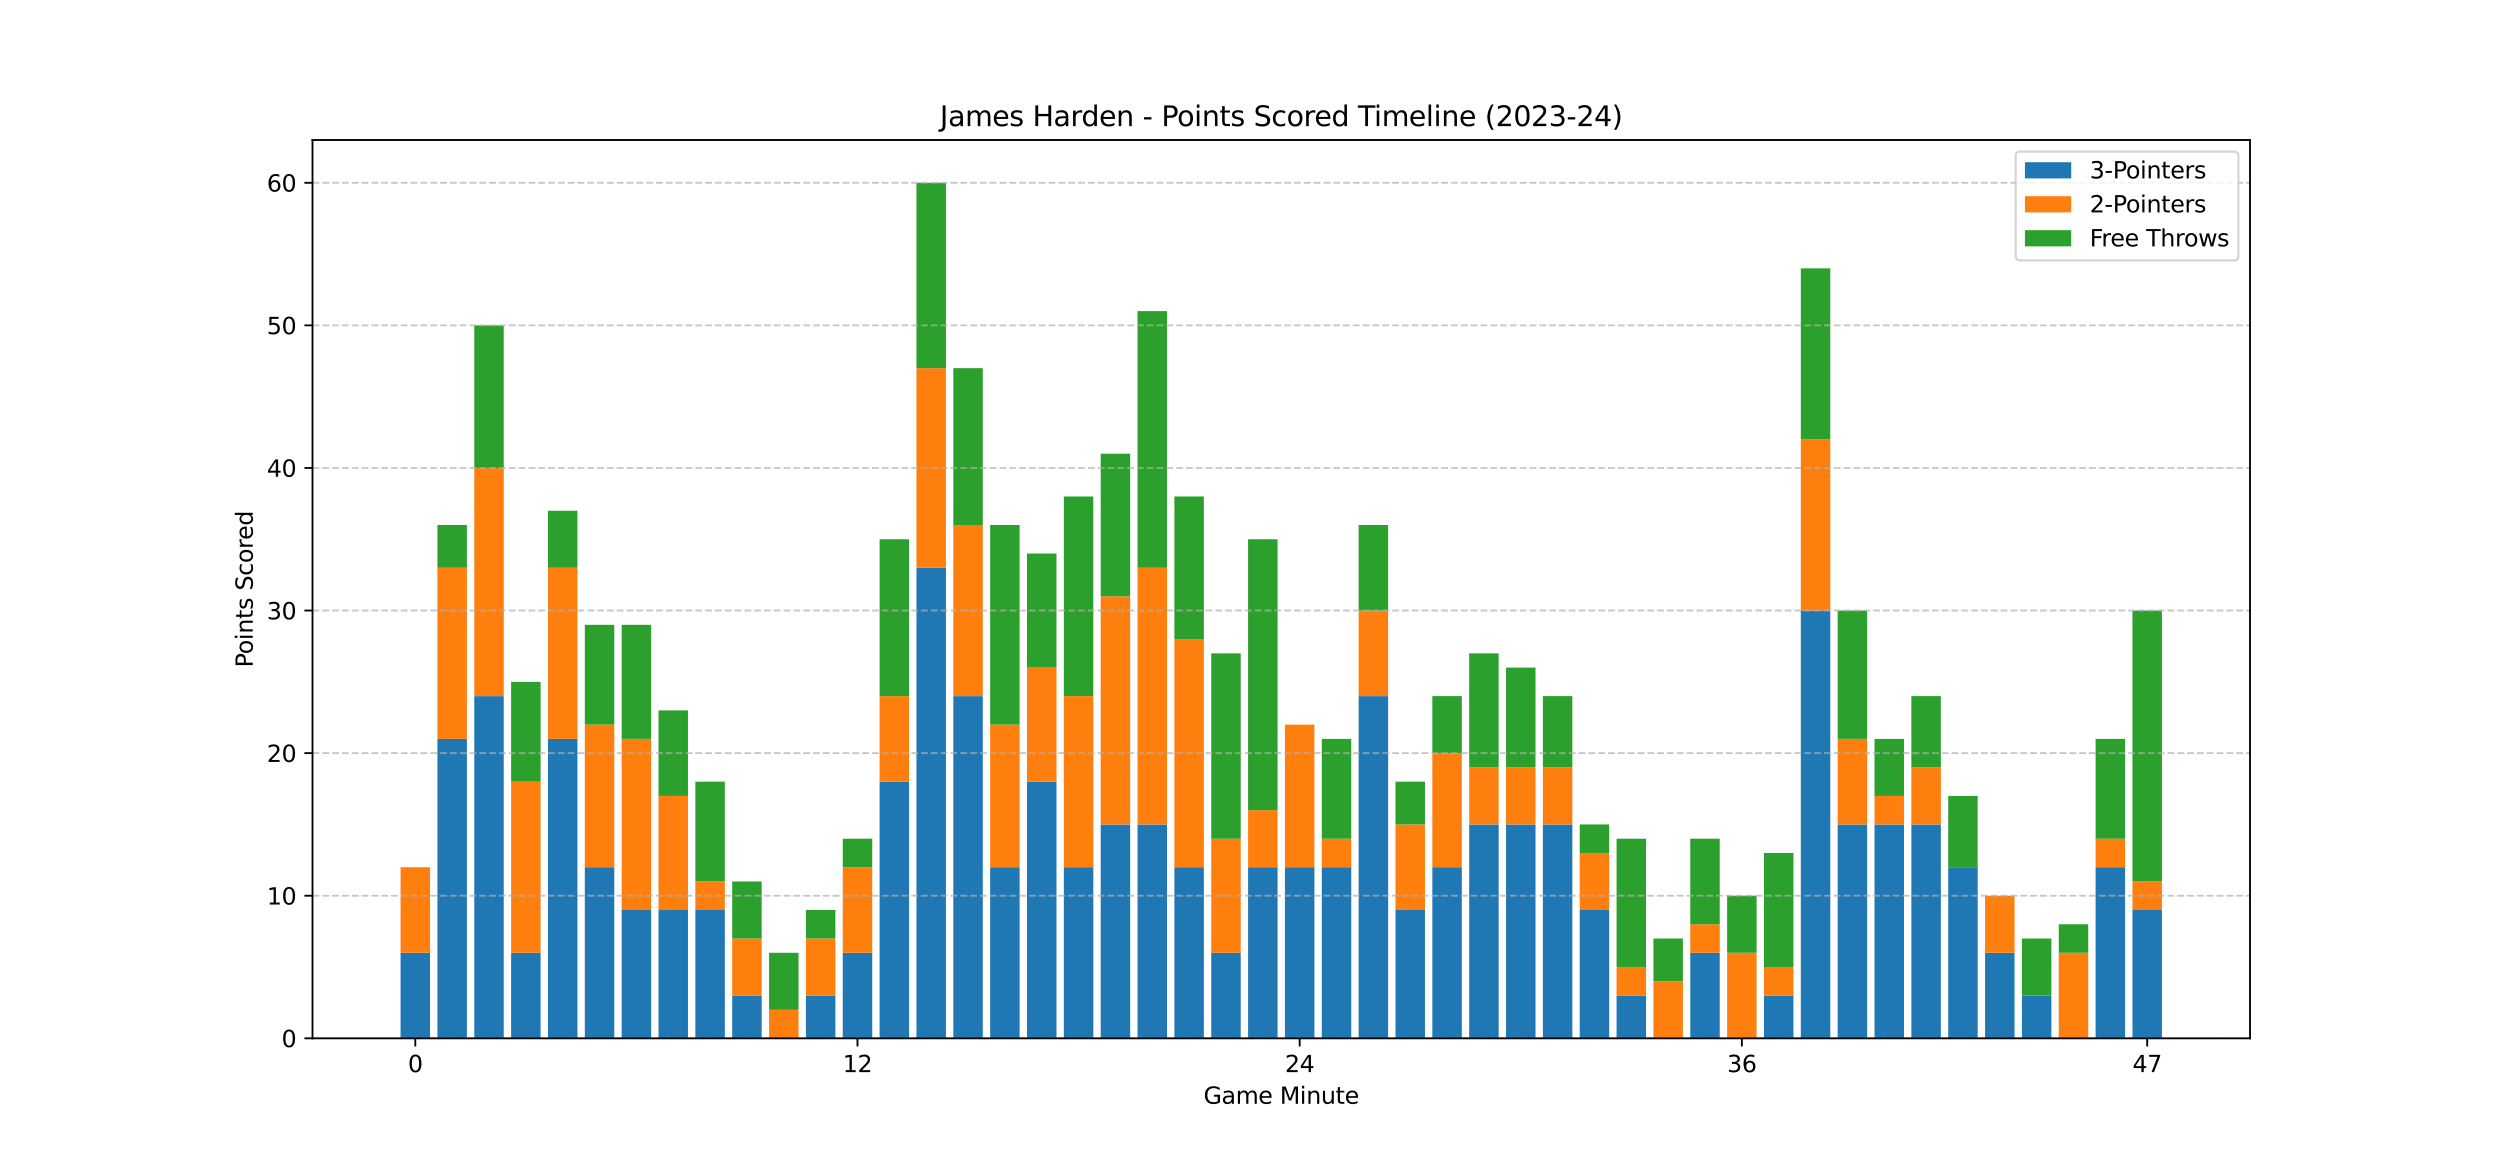 <?xml version="1.0" encoding="utf-8" standalone="no"?>
<!DOCTYPE svg PUBLIC "-//W3C//DTD SVG 1.1//EN"
  "http://www.w3.org/Graphics/SVG/1.1/DTD/svg11.dtd">
<svg xmlns:xlink="http://www.w3.org/1999/xlink" width="1080pt" height="504pt" viewBox="0 0 1080 504" xmlns="http://www.w3.org/2000/svg" version="1.1">
 <defs>
  <style type="text/css">*{stroke-linejoin: round; stroke-linecap: butt}</style>
 </defs>
 <g id="figure_1">
  <g id="patch_1">
   <path d="M 0 504 
L 1080 504 
L 1080 0 
L 0 0 
z
" style="fill: #ffffff"/>
  </g>
  <g id="axes_1">
   <g id="patch_2">
    <path d="M 135 448.56 
L 972 448.56 
L 972 60.48 
L 135 60.48 
z
" style="fill: #ffffff"/>
   </g>
   <g id="patch_3">
    <path d="M 173.045 448.56 
L 185.78 448.56 
L 185.78 411.6 
L 173.045 411.6 
z
" clip-path="url(#p1dfd5079f3)" style="fill: #1f77b4"/>
   </g>
   <g id="patch_4">
    <path d="M 188.964 448.56 
L 201.699 448.56 
L 201.699 319.2 
L 188.964 319.2 
z
" clip-path="url(#p1dfd5079f3)" style="fill: #1f77b4"/>
   </g>
   <g id="patch_5">
    <path d="M 204.883 448.56 
L 217.618 448.56 
L 217.618 300.72 
L 204.883 300.72 
z
" clip-path="url(#p1dfd5079f3)" style="fill: #1f77b4"/>
   </g>
   <g id="patch_6">
    <path d="M 220.801 448.56 
L 233.536 448.56 
L 233.536 411.6 
L 220.801 411.6 
z
" clip-path="url(#p1dfd5079f3)" style="fill: #1f77b4"/>
   </g>
   <g id="patch_7">
    <path d="M 236.72 448.56 
L 249.455 448.56 
L 249.455 319.2 
L 236.72 319.2 
z
" clip-path="url(#p1dfd5079f3)" style="fill: #1f77b4"/>
   </g>
   <g id="patch_8">
    <path d="M 252.638 448.56 
L 265.373 448.56 
L 265.373 374.64 
L 252.638 374.64 
z
" clip-path="url(#p1dfd5079f3)" style="fill: #1f77b4"/>
   </g>
   <g id="patch_9">
    <path d="M 268.557 448.56 
L 281.292 448.56 
L 281.292 393.12 
L 268.557 393.12 
z
" clip-path="url(#p1dfd5079f3)" style="fill: #1f77b4"/>
   </g>
   <g id="patch_10">
    <path d="M 284.476 448.56 
L 297.211 448.56 
L 297.211 393.12 
L 284.476 393.12 
z
" clip-path="url(#p1dfd5079f3)" style="fill: #1f77b4"/>
   </g>
   <g id="patch_11">
    <path d="M 300.394 448.56 
L 313.129 448.56 
L 313.129 393.12 
L 300.394 393.12 
z
" clip-path="url(#p1dfd5079f3)" style="fill: #1f77b4"/>
   </g>
   <g id="patch_12">
    <path d="M 316.313 448.56 
L 329.048 448.56 
L 329.048 430.08 
L 316.313 430.08 
z
" clip-path="url(#p1dfd5079f3)" style="fill: #1f77b4"/>
   </g>
   <g id="patch_13">
    <path d="M 332.231 448.56 
L 344.966 448.56 
L 344.966 448.56 
L 332.231 448.56 
z
" clip-path="url(#p1dfd5079f3)" style="fill: #1f77b4"/>
   </g>
   <g id="patch_14">
    <path d="M 348.15 448.56 
L 360.885 448.56 
L 360.885 430.08 
L 348.15 430.08 
z
" clip-path="url(#p1dfd5079f3)" style="fill: #1f77b4"/>
   </g>
   <g id="patch_15">
    <path d="M 364.069 448.56 
L 376.804 448.56 
L 376.804 411.6 
L 364.069 411.6 
z
" clip-path="url(#p1dfd5079f3)" style="fill: #1f77b4"/>
   </g>
   <g id="patch_16">
    <path d="M 379.987 448.56 
L 392.722 448.56 
L 392.722 337.68 
L 379.987 337.68 
z
" clip-path="url(#p1dfd5079f3)" style="fill: #1f77b4"/>
   </g>
   <g id="patch_17">
    <path d="M 395.906 448.56 
L 408.641 448.56 
L 408.641 245.28 
L 395.906 245.28 
z
" clip-path="url(#p1dfd5079f3)" style="fill: #1f77b4"/>
   </g>
   <g id="patch_18">
    <path d="M 411.824 448.56 
L 424.559 448.56 
L 424.559 300.72 
L 411.824 300.72 
z
" clip-path="url(#p1dfd5079f3)" style="fill: #1f77b4"/>
   </g>
   <g id="patch_19">
    <path d="M 427.743 448.56 
L 440.478 448.56 
L 440.478 374.64 
L 427.743 374.64 
z
" clip-path="url(#p1dfd5079f3)" style="fill: #1f77b4"/>
   </g>
   <g id="patch_20">
    <path d="M 443.662 448.56 
L 456.397 448.56 
L 456.397 337.68 
L 443.662 337.68 
z
" clip-path="url(#p1dfd5079f3)" style="fill: #1f77b4"/>
   </g>
   <g id="patch_21">
    <path d="M 459.58 448.56 
L 472.315 448.56 
L 472.315 374.64 
L 459.58 374.64 
z
" clip-path="url(#p1dfd5079f3)" style="fill: #1f77b4"/>
   </g>
   <g id="patch_22">
    <path d="M 475.499 448.56 
L 488.234 448.56 
L 488.234 356.16 
L 475.499 356.16 
z
" clip-path="url(#p1dfd5079f3)" style="fill: #1f77b4"/>
   </g>
   <g id="patch_23">
    <path d="M 491.417 448.56 
L 504.152 448.56 
L 504.152 356.16 
L 491.417 356.16 
z
" clip-path="url(#p1dfd5079f3)" style="fill: #1f77b4"/>
   </g>
   <g id="patch_24">
    <path d="M 507.336 448.56 
L 520.071 448.56 
L 520.071 374.64 
L 507.336 374.64 
z
" clip-path="url(#p1dfd5079f3)" style="fill: #1f77b4"/>
   </g>
   <g id="patch_25">
    <path d="M 523.255 448.56 
L 535.99 448.56 
L 535.99 411.6 
L 523.255 411.6 
z
" clip-path="url(#p1dfd5079f3)" style="fill: #1f77b4"/>
   </g>
   <g id="patch_26">
    <path d="M 539.173 448.56 
L 551.908 448.56 
L 551.908 374.64 
L 539.173 374.64 
z
" clip-path="url(#p1dfd5079f3)" style="fill: #1f77b4"/>
   </g>
   <g id="patch_27">
    <path d="M 555.092 448.56 
L 567.827 448.56 
L 567.827 374.64 
L 555.092 374.64 
z
" clip-path="url(#p1dfd5079f3)" style="fill: #1f77b4"/>
   </g>
   <g id="patch_28">
    <path d="M 571.01 448.56 
L 583.745 448.56 
L 583.745 374.64 
L 571.01 374.64 
z
" clip-path="url(#p1dfd5079f3)" style="fill: #1f77b4"/>
   </g>
   <g id="patch_29">
    <path d="M 586.929 448.56 
L 599.664 448.56 
L 599.664 300.72 
L 586.929 300.72 
z
" clip-path="url(#p1dfd5079f3)" style="fill: #1f77b4"/>
   </g>
   <g id="patch_30">
    <path d="M 602.848 448.56 
L 615.583 448.56 
L 615.583 393.12 
L 602.848 393.12 
z
" clip-path="url(#p1dfd5079f3)" style="fill: #1f77b4"/>
   </g>
   <g id="patch_31">
    <path d="M 618.766 448.56 
L 631.501 448.56 
L 631.501 374.64 
L 618.766 374.64 
z
" clip-path="url(#p1dfd5079f3)" style="fill: #1f77b4"/>
   </g>
   <g id="patch_32">
    <path d="M 634.685 448.56 
L 647.42 448.56 
L 647.42 356.16 
L 634.685 356.16 
z
" clip-path="url(#p1dfd5079f3)" style="fill: #1f77b4"/>
   </g>
   <g id="patch_33">
    <path d="M 650.603 448.56 
L 663.338 448.56 
L 663.338 356.16 
L 650.603 356.16 
z
" clip-path="url(#p1dfd5079f3)" style="fill: #1f77b4"/>
   </g>
   <g id="patch_34">
    <path d="M 666.522 448.56 
L 679.257 448.56 
L 679.257 356.16 
L 666.522 356.16 
z
" clip-path="url(#p1dfd5079f3)" style="fill: #1f77b4"/>
   </g>
   <g id="patch_35">
    <path d="M 682.441 448.56 
L 695.176 448.56 
L 695.176 393.12 
L 682.441 393.12 
z
" clip-path="url(#p1dfd5079f3)" style="fill: #1f77b4"/>
   </g>
   <g id="patch_36">
    <path d="M 698.359 448.56 
L 711.094 448.56 
L 711.094 430.08 
L 698.359 430.08 
z
" clip-path="url(#p1dfd5079f3)" style="fill: #1f77b4"/>
   </g>
   <g id="patch_37">
    <path d="M 714.278 448.56 
L 727.013 448.56 
L 727.013 448.56 
L 714.278 448.56 
z
" clip-path="url(#p1dfd5079f3)" style="fill: #1f77b4"/>
   </g>
   <g id="patch_38">
    <path d="M 730.196 448.56 
L 742.931 448.56 
L 742.931 411.6 
L 730.196 411.6 
z
" clip-path="url(#p1dfd5079f3)" style="fill: #1f77b4"/>
   </g>
   <g id="patch_39">
    <path d="M 746.115 448.56 
L 758.85 448.56 
L 758.85 448.56 
L 746.115 448.56 
z
" clip-path="url(#p1dfd5079f3)" style="fill: #1f77b4"/>
   </g>
   <g id="patch_40">
    <path d="M 762.034 448.56 
L 774.769 448.56 
L 774.769 430.08 
L 762.034 430.08 
z
" clip-path="url(#p1dfd5079f3)" style="fill: #1f77b4"/>
   </g>
   <g id="patch_41">
    <path d="M 777.952 448.56 
L 790.687 448.56 
L 790.687 263.76 
L 777.952 263.76 
z
" clip-path="url(#p1dfd5079f3)" style="fill: #1f77b4"/>
   </g>
   <g id="patch_42">
    <path d="M 793.871 448.56 
L 806.606 448.56 
L 806.606 356.16 
L 793.871 356.16 
z
" clip-path="url(#p1dfd5079f3)" style="fill: #1f77b4"/>
   </g>
   <g id="patch_43">
    <path d="M 809.789 448.56 
L 822.524 448.56 
L 822.524 356.16 
L 809.789 356.16 
z
" clip-path="url(#p1dfd5079f3)" style="fill: #1f77b4"/>
   </g>
   <g id="patch_44">
    <path d="M 825.708 448.56 
L 838.443 448.56 
L 838.443 356.16 
L 825.708 356.16 
z
" clip-path="url(#p1dfd5079f3)" style="fill: #1f77b4"/>
   </g>
   <g id="patch_45">
    <path d="M 841.627 448.56 
L 854.362 448.56 
L 854.362 374.64 
L 841.627 374.64 
z
" clip-path="url(#p1dfd5079f3)" style="fill: #1f77b4"/>
   </g>
   <g id="patch_46">
    <path d="M 857.545 448.56 
L 870.28 448.56 
L 870.28 411.6 
L 857.545 411.6 
z
" clip-path="url(#p1dfd5079f3)" style="fill: #1f77b4"/>
   </g>
   <g id="patch_47">
    <path d="M 873.464 448.56 
L 886.199 448.56 
L 886.199 430.08 
L 873.464 430.08 
z
" clip-path="url(#p1dfd5079f3)" style="fill: #1f77b4"/>
   </g>
   <g id="patch_48">
    <path d="M 889.382 448.56 
L 902.117 448.56 
L 902.117 448.56 
L 889.382 448.56 
z
" clip-path="url(#p1dfd5079f3)" style="fill: #1f77b4"/>
   </g>
   <g id="patch_49">
    <path d="M 905.301 448.56 
L 918.036 448.56 
L 918.036 374.64 
L 905.301 374.64 
z
" clip-path="url(#p1dfd5079f3)" style="fill: #1f77b4"/>
   </g>
   <g id="patch_50">
    <path d="M 921.22 448.56 
L 933.955 448.56 
L 933.955 393.12 
L 921.22 393.12 
z
" clip-path="url(#p1dfd5079f3)" style="fill: #1f77b4"/>
   </g>
   <g id="patch_51">
    <path d="M 173.045 411.6 
L 185.78 411.6 
L 185.78 374.64 
L 173.045 374.64 
z
" clip-path="url(#p1dfd5079f3)" style="fill: #ff7f0e"/>
   </g>
   <g id="patch_52">
    <path d="M 188.964 319.2 
L 201.699 319.2 
L 201.699 245.28 
L 188.964 245.28 
z
" clip-path="url(#p1dfd5079f3)" style="fill: #ff7f0e"/>
   </g>
   <g id="patch_53">
    <path d="M 204.883 300.72 
L 217.618 300.72 
L 217.618 202.16 
L 204.883 202.16 
z
" clip-path="url(#p1dfd5079f3)" style="fill: #ff7f0e"/>
   </g>
   <g id="patch_54">
    <path d="M 220.801 411.6 
L 233.536 411.6 
L 233.536 337.68 
L 220.801 337.68 
z
" clip-path="url(#p1dfd5079f3)" style="fill: #ff7f0e"/>
   </g>
   <g id="patch_55">
    <path d="M 236.72 319.2 
L 249.455 319.2 
L 249.455 245.28 
L 236.72 245.28 
z
" clip-path="url(#p1dfd5079f3)" style="fill: #ff7f0e"/>
   </g>
   <g id="patch_56">
    <path d="M 252.638 374.64 
L 265.373 374.64 
L 265.373 313.04 
L 252.638 313.04 
z
" clip-path="url(#p1dfd5079f3)" style="fill: #ff7f0e"/>
   </g>
   <g id="patch_57">
    <path d="M 268.557 393.12 
L 281.292 393.12 
L 281.292 319.2 
L 268.557 319.2 
z
" clip-path="url(#p1dfd5079f3)" style="fill: #ff7f0e"/>
   </g>
   <g id="patch_58">
    <path d="M 284.476 393.12 
L 297.211 393.12 
L 297.211 343.84 
L 284.476 343.84 
z
" clip-path="url(#p1dfd5079f3)" style="fill: #ff7f0e"/>
   </g>
   <g id="patch_59">
    <path d="M 300.394 393.12 
L 313.129 393.12 
L 313.129 380.8 
L 300.394 380.8 
z
" clip-path="url(#p1dfd5079f3)" style="fill: #ff7f0e"/>
   </g>
   <g id="patch_60">
    <path d="M 316.313 430.08 
L 329.048 430.08 
L 329.048 405.44 
L 316.313 405.44 
z
" clip-path="url(#p1dfd5079f3)" style="fill: #ff7f0e"/>
   </g>
   <g id="patch_61">
    <path d="M 332.231 448.56 
L 344.966 448.56 
L 344.966 436.24 
L 332.231 436.24 
z
" clip-path="url(#p1dfd5079f3)" style="fill: #ff7f0e"/>
   </g>
   <g id="patch_62">
    <path d="M 348.15 430.08 
L 360.885 430.08 
L 360.885 405.44 
L 348.15 405.44 
z
" clip-path="url(#p1dfd5079f3)" style="fill: #ff7f0e"/>
   </g>
   <g id="patch_63">
    <path d="M 364.069 411.6 
L 376.804 411.6 
L 376.804 374.64 
L 364.069 374.64 
z
" clip-path="url(#p1dfd5079f3)" style="fill: #ff7f0e"/>
   </g>
   <g id="patch_64">
    <path d="M 379.987 337.68 
L 392.722 337.68 
L 392.722 300.72 
L 379.987 300.72 
z
" clip-path="url(#p1dfd5079f3)" style="fill: #ff7f0e"/>
   </g>
   <g id="patch_65">
    <path d="M 395.906 245.28 
L 408.641 245.28 
L 408.641 159.04 
L 395.906 159.04 
z
" clip-path="url(#p1dfd5079f3)" style="fill: #ff7f0e"/>
   </g>
   <g id="patch_66">
    <path d="M 411.824 300.72 
L 424.559 300.72 
L 424.559 226.8 
L 411.824 226.8 
z
" clip-path="url(#p1dfd5079f3)" style="fill: #ff7f0e"/>
   </g>
   <g id="patch_67">
    <path d="M 427.743 374.64 
L 440.478 374.64 
L 440.478 313.04 
L 427.743 313.04 
z
" clip-path="url(#p1dfd5079f3)" style="fill: #ff7f0e"/>
   </g>
   <g id="patch_68">
    <path d="M 443.662 337.68 
L 456.397 337.68 
L 456.397 288.4 
L 443.662 288.4 
z
" clip-path="url(#p1dfd5079f3)" style="fill: #ff7f0e"/>
   </g>
   <g id="patch_69">
    <path d="M 459.58 374.64 
L 472.315 374.64 
L 472.315 300.72 
L 459.58 300.72 
z
" clip-path="url(#p1dfd5079f3)" style="fill: #ff7f0e"/>
   </g>
   <g id="patch_70">
    <path d="M 475.499 356.16 
L 488.234 356.16 
L 488.234 257.6 
L 475.499 257.6 
z
" clip-path="url(#p1dfd5079f3)" style="fill: #ff7f0e"/>
   </g>
   <g id="patch_71">
    <path d="M 491.417 356.16 
L 504.152 356.16 
L 504.152 245.28 
L 491.417 245.28 
z
" clip-path="url(#p1dfd5079f3)" style="fill: #ff7f0e"/>
   </g>
   <g id="patch_72">
    <path d="M 507.336 374.64 
L 520.071 374.64 
L 520.071 276.08 
L 507.336 276.08 
z
" clip-path="url(#p1dfd5079f3)" style="fill: #ff7f0e"/>
   </g>
   <g id="patch_73">
    <path d="M 523.255 411.6 
L 535.99 411.6 
L 535.99 362.32 
L 523.255 362.32 
z
" clip-path="url(#p1dfd5079f3)" style="fill: #ff7f0e"/>
   </g>
   <g id="patch_74">
    <path d="M 539.173 374.64 
L 551.908 374.64 
L 551.908 350 
L 539.173 350 
z
" clip-path="url(#p1dfd5079f3)" style="fill: #ff7f0e"/>
   </g>
   <g id="patch_75">
    <path d="M 555.092 374.64 
L 567.827 374.64 
L 567.827 313.04 
L 555.092 313.04 
z
" clip-path="url(#p1dfd5079f3)" style="fill: #ff7f0e"/>
   </g>
   <g id="patch_76">
    <path d="M 571.01 374.64 
L 583.745 374.64 
L 583.745 362.32 
L 571.01 362.32 
z
" clip-path="url(#p1dfd5079f3)" style="fill: #ff7f0e"/>
   </g>
   <g id="patch_77">
    <path d="M 586.929 300.72 
L 599.664 300.72 
L 599.664 263.76 
L 586.929 263.76 
z
" clip-path="url(#p1dfd5079f3)" style="fill: #ff7f0e"/>
   </g>
   <g id="patch_78">
    <path d="M 602.848 393.12 
L 615.583 393.12 
L 615.583 356.16 
L 602.848 356.16 
z
" clip-path="url(#p1dfd5079f3)" style="fill: #ff7f0e"/>
   </g>
   <g id="patch_79">
    <path d="M 618.766 374.64 
L 631.501 374.64 
L 631.501 325.36 
L 618.766 325.36 
z
" clip-path="url(#p1dfd5079f3)" style="fill: #ff7f0e"/>
   </g>
   <g id="patch_80">
    <path d="M 634.685 356.16 
L 647.42 356.16 
L 647.42 331.52 
L 634.685 331.52 
z
" clip-path="url(#p1dfd5079f3)" style="fill: #ff7f0e"/>
   </g>
   <g id="patch_81">
    <path d="M 650.603 356.16 
L 663.338 356.16 
L 663.338 331.52 
L 650.603 331.52 
z
" clip-path="url(#p1dfd5079f3)" style="fill: #ff7f0e"/>
   </g>
   <g id="patch_82">
    <path d="M 666.522 356.16 
L 679.257 356.16 
L 679.257 331.52 
L 666.522 331.52 
z
" clip-path="url(#p1dfd5079f3)" style="fill: #ff7f0e"/>
   </g>
   <g id="patch_83">
    <path d="M 682.441 393.12 
L 695.176 393.12 
L 695.176 368.48 
L 682.441 368.48 
z
" clip-path="url(#p1dfd5079f3)" style="fill: #ff7f0e"/>
   </g>
   <g id="patch_84">
    <path d="M 698.359 430.08 
L 711.094 430.08 
L 711.094 417.76 
L 698.359 417.76 
z
" clip-path="url(#p1dfd5079f3)" style="fill: #ff7f0e"/>
   </g>
   <g id="patch_85">
    <path d="M 714.278 448.56 
L 727.013 448.56 
L 727.013 423.92 
L 714.278 423.92 
z
" clip-path="url(#p1dfd5079f3)" style="fill: #ff7f0e"/>
   </g>
   <g id="patch_86">
    <path d="M 730.196 411.6 
L 742.931 411.6 
L 742.931 399.28 
L 730.196 399.28 
z
" clip-path="url(#p1dfd5079f3)" style="fill: #ff7f0e"/>
   </g>
   <g id="patch_87">
    <path d="M 746.115 448.56 
L 758.85 448.56 
L 758.85 411.6 
L 746.115 411.6 
z
" clip-path="url(#p1dfd5079f3)" style="fill: #ff7f0e"/>
   </g>
   <g id="patch_88">
    <path d="M 762.034 430.08 
L 774.769 430.08 
L 774.769 417.76 
L 762.034 417.76 
z
" clip-path="url(#p1dfd5079f3)" style="fill: #ff7f0e"/>
   </g>
   <g id="patch_89">
    <path d="M 777.952 263.76 
L 790.687 263.76 
L 790.687 189.84 
L 777.952 189.84 
z
" clip-path="url(#p1dfd5079f3)" style="fill: #ff7f0e"/>
   </g>
   <g id="patch_90">
    <path d="M 793.871 356.16 
L 806.606 356.16 
L 806.606 319.2 
L 793.871 319.2 
z
" clip-path="url(#p1dfd5079f3)" style="fill: #ff7f0e"/>
   </g>
   <g id="patch_91">
    <path d="M 809.789 356.16 
L 822.524 356.16 
L 822.524 343.84 
L 809.789 343.84 
z
" clip-path="url(#p1dfd5079f3)" style="fill: #ff7f0e"/>
   </g>
   <g id="patch_92">
    <path d="M 825.708 356.16 
L 838.443 356.16 
L 838.443 331.52 
L 825.708 331.52 
z
" clip-path="url(#p1dfd5079f3)" style="fill: #ff7f0e"/>
   </g>
   <g id="patch_93">
    <path d="M 841.627 374.64 
L 854.362 374.64 
L 854.362 374.64 
L 841.627 374.64 
z
" clip-path="url(#p1dfd5079f3)" style="fill: #ff7f0e"/>
   </g>
   <g id="patch_94">
    <path d="M 857.545 411.6 
L 870.28 411.6 
L 870.28 386.96 
L 857.545 386.96 
z
" clip-path="url(#p1dfd5079f3)" style="fill: #ff7f0e"/>
   </g>
   <g id="patch_95">
    <path d="M 873.464 430.08 
L 886.199 430.08 
L 886.199 430.08 
L 873.464 430.08 
z
" clip-path="url(#p1dfd5079f3)" style="fill: #ff7f0e"/>
   </g>
   <g id="patch_96">
    <path d="M 889.382 448.56 
L 902.117 448.56 
L 902.117 411.6 
L 889.382 411.6 
z
" clip-path="url(#p1dfd5079f3)" style="fill: #ff7f0e"/>
   </g>
   <g id="patch_97">
    <path d="M 905.301 374.64 
L 918.036 374.64 
L 918.036 362.32 
L 905.301 362.32 
z
" clip-path="url(#p1dfd5079f3)" style="fill: #ff7f0e"/>
   </g>
   <g id="patch_98">
    <path d="M 921.22 393.12 
L 933.955 393.12 
L 933.955 380.8 
L 921.22 380.8 
z
" clip-path="url(#p1dfd5079f3)" style="fill: #ff7f0e"/>
   </g>
   <g id="patch_99">
    <path d="M 173.045 374.64 
L 185.78 374.64 
L 185.78 374.64 
L 173.045 374.64 
z
" clip-path="url(#p1dfd5079f3)" style="fill: #2ca02c"/>
   </g>
   <g id="patch_100">
    <path d="M 188.964 245.28 
L 201.699 245.28 
L 201.699 226.8 
L 188.964 226.8 
z
" clip-path="url(#p1dfd5079f3)" style="fill: #2ca02c"/>
   </g>
   <g id="patch_101">
    <path d="M 204.883 202.16 
L 217.618 202.16 
L 217.618 140.56 
L 204.883 140.56 
z
" clip-path="url(#p1dfd5079f3)" style="fill: #2ca02c"/>
   </g>
   <g id="patch_102">
    <path d="M 220.801 337.68 
L 233.536 337.68 
L 233.536 294.56 
L 220.801 294.56 
z
" clip-path="url(#p1dfd5079f3)" style="fill: #2ca02c"/>
   </g>
   <g id="patch_103">
    <path d="M 236.72 245.28 
L 249.455 245.28 
L 249.455 220.64 
L 236.72 220.64 
z
" clip-path="url(#p1dfd5079f3)" style="fill: #2ca02c"/>
   </g>
   <g id="patch_104">
    <path d="M 252.638 313.04 
L 265.373 313.04 
L 265.373 269.92 
L 252.638 269.92 
z
" clip-path="url(#p1dfd5079f3)" style="fill: #2ca02c"/>
   </g>
   <g id="patch_105">
    <path d="M 268.557 319.2 
L 281.292 319.2 
L 281.292 269.92 
L 268.557 269.92 
z
" clip-path="url(#p1dfd5079f3)" style="fill: #2ca02c"/>
   </g>
   <g id="patch_106">
    <path d="M 284.476 343.84 
L 297.211 343.84 
L 297.211 306.88 
L 284.476 306.88 
z
" clip-path="url(#p1dfd5079f3)" style="fill: #2ca02c"/>
   </g>
   <g id="patch_107">
    <path d="M 300.394 380.8 
L 313.129 380.8 
L 313.129 337.68 
L 300.394 337.68 
z
" clip-path="url(#p1dfd5079f3)" style="fill: #2ca02c"/>
   </g>
   <g id="patch_108">
    <path d="M 316.313 405.44 
L 329.048 405.44 
L 329.048 380.8 
L 316.313 380.8 
z
" clip-path="url(#p1dfd5079f3)" style="fill: #2ca02c"/>
   </g>
   <g id="patch_109">
    <path d="M 332.231 436.24 
L 344.966 436.24 
L 344.966 411.6 
L 332.231 411.6 
z
" clip-path="url(#p1dfd5079f3)" style="fill: #2ca02c"/>
   </g>
   <g id="patch_110">
    <path d="M 348.15 405.44 
L 360.885 405.44 
L 360.885 393.12 
L 348.15 393.12 
z
" clip-path="url(#p1dfd5079f3)" style="fill: #2ca02c"/>
   </g>
   <g id="patch_111">
    <path d="M 364.069 374.64 
L 376.804 374.64 
L 376.804 362.32 
L 364.069 362.32 
z
" clip-path="url(#p1dfd5079f3)" style="fill: #2ca02c"/>
   </g>
   <g id="patch_112">
    <path d="M 379.987 300.72 
L 392.722 300.72 
L 392.722 232.96 
L 379.987 232.96 
z
" clip-path="url(#p1dfd5079f3)" style="fill: #2ca02c"/>
   </g>
   <g id="patch_113">
    <path d="M 395.906 159.04 
L 408.641 159.04 
L 408.641 78.96 
L 395.906 78.96 
z
" clip-path="url(#p1dfd5079f3)" style="fill: #2ca02c"/>
   </g>
   <g id="patch_114">
    <path d="M 411.824 226.8 
L 424.559 226.8 
L 424.559 159.04 
L 411.824 159.04 
z
" clip-path="url(#p1dfd5079f3)" style="fill: #2ca02c"/>
   </g>
   <g id="patch_115">
    <path d="M 427.743 313.04 
L 440.478 313.04 
L 440.478 226.8 
L 427.743 226.8 
z
" clip-path="url(#p1dfd5079f3)" style="fill: #2ca02c"/>
   </g>
   <g id="patch_116">
    <path d="M 443.662 288.4 
L 456.397 288.4 
L 456.397 239.12 
L 443.662 239.12 
z
" clip-path="url(#p1dfd5079f3)" style="fill: #2ca02c"/>
   </g>
   <g id="patch_117">
    <path d="M 459.58 300.72 
L 472.315 300.72 
L 472.315 214.48 
L 459.58 214.48 
z
" clip-path="url(#p1dfd5079f3)" style="fill: #2ca02c"/>
   </g>
   <g id="patch_118">
    <path d="M 475.499 257.6 
L 488.234 257.6 
L 488.234 196 
L 475.499 196 
z
" clip-path="url(#p1dfd5079f3)" style="fill: #2ca02c"/>
   </g>
   <g id="patch_119">
    <path d="M 491.417 245.28 
L 504.152 245.28 
L 504.152 134.4 
L 491.417 134.4 
z
" clip-path="url(#p1dfd5079f3)" style="fill: #2ca02c"/>
   </g>
   <g id="patch_120">
    <path d="M 507.336 276.08 
L 520.071 276.08 
L 520.071 214.48 
L 507.336 214.48 
z
" clip-path="url(#p1dfd5079f3)" style="fill: #2ca02c"/>
   </g>
   <g id="patch_121">
    <path d="M 523.255 362.32 
L 535.99 362.32 
L 535.99 282.24 
L 523.255 282.24 
z
" clip-path="url(#p1dfd5079f3)" style="fill: #2ca02c"/>
   </g>
   <g id="patch_122">
    <path d="M 539.173 350 
L 551.908 350 
L 551.908 232.96 
L 539.173 232.96 
z
" clip-path="url(#p1dfd5079f3)" style="fill: #2ca02c"/>
   </g>
   <g id="patch_123">
    <path d="M 555.092 313.04 
L 567.827 313.04 
L 567.827 313.04 
L 555.092 313.04 
z
" clip-path="url(#p1dfd5079f3)" style="fill: #2ca02c"/>
   </g>
   <g id="patch_124">
    <path d="M 571.01 362.32 
L 583.745 362.32 
L 583.745 319.2 
L 571.01 319.2 
z
" clip-path="url(#p1dfd5079f3)" style="fill: #2ca02c"/>
   </g>
   <g id="patch_125">
    <path d="M 586.929 263.76 
L 599.664 263.76 
L 599.664 226.8 
L 586.929 226.8 
z
" clip-path="url(#p1dfd5079f3)" style="fill: #2ca02c"/>
   </g>
   <g id="patch_126">
    <path d="M 602.848 356.16 
L 615.583 356.16 
L 615.583 337.68 
L 602.848 337.68 
z
" clip-path="url(#p1dfd5079f3)" style="fill: #2ca02c"/>
   </g>
   <g id="patch_127">
    <path d="M 618.766 325.36 
L 631.501 325.36 
L 631.501 300.72 
L 618.766 300.72 
z
" clip-path="url(#p1dfd5079f3)" style="fill: #2ca02c"/>
   </g>
   <g id="patch_128">
    <path d="M 634.685 331.52 
L 647.42 331.52 
L 647.42 282.24 
L 634.685 282.24 
z
" clip-path="url(#p1dfd5079f3)" style="fill: #2ca02c"/>
   </g>
   <g id="patch_129">
    <path d="M 650.603 331.52 
L 663.338 331.52 
L 663.338 288.4 
L 650.603 288.4 
z
" clip-path="url(#p1dfd5079f3)" style="fill: #2ca02c"/>
   </g>
   <g id="patch_130">
    <path d="M 666.522 331.52 
L 679.257 331.52 
L 679.257 300.72 
L 666.522 300.72 
z
" clip-path="url(#p1dfd5079f3)" style="fill: #2ca02c"/>
   </g>
   <g id="patch_131">
    <path d="M 682.441 368.48 
L 695.176 368.48 
L 695.176 356.16 
L 682.441 356.16 
z
" clip-path="url(#p1dfd5079f3)" style="fill: #2ca02c"/>
   </g>
   <g id="patch_132">
    <path d="M 698.359 417.76 
L 711.094 417.76 
L 711.094 362.32 
L 698.359 362.32 
z
" clip-path="url(#p1dfd5079f3)" style="fill: #2ca02c"/>
   </g>
   <g id="patch_133">
    <path d="M 714.278 423.92 
L 727.013 423.92 
L 727.013 405.44 
L 714.278 405.44 
z
" clip-path="url(#p1dfd5079f3)" style="fill: #2ca02c"/>
   </g>
   <g id="patch_134">
    <path d="M 730.196 399.28 
L 742.931 399.28 
L 742.931 362.32 
L 730.196 362.32 
z
" clip-path="url(#p1dfd5079f3)" style="fill: #2ca02c"/>
   </g>
   <g id="patch_135">
    <path d="M 746.115 411.6 
L 758.85 411.6 
L 758.85 386.96 
L 746.115 386.96 
z
" clip-path="url(#p1dfd5079f3)" style="fill: #2ca02c"/>
   </g>
   <g id="patch_136">
    <path d="M 762.034 417.76 
L 774.769 417.76 
L 774.769 368.48 
L 762.034 368.48 
z
" clip-path="url(#p1dfd5079f3)" style="fill: #2ca02c"/>
   </g>
   <g id="patch_137">
    <path d="M 777.952 189.84 
L 790.687 189.84 
L 790.687 115.92 
L 777.952 115.92 
z
" clip-path="url(#p1dfd5079f3)" style="fill: #2ca02c"/>
   </g>
   <g id="patch_138">
    <path d="M 793.871 319.2 
L 806.606 319.2 
L 806.606 263.76 
L 793.871 263.76 
z
" clip-path="url(#p1dfd5079f3)" style="fill: #2ca02c"/>
   </g>
   <g id="patch_139">
    <path d="M 809.789 343.84 
L 822.524 343.84 
L 822.524 319.2 
L 809.789 319.2 
z
" clip-path="url(#p1dfd5079f3)" style="fill: #2ca02c"/>
   </g>
   <g id="patch_140">
    <path d="M 825.708 331.52 
L 838.443 331.52 
L 838.443 300.72 
L 825.708 300.72 
z
" clip-path="url(#p1dfd5079f3)" style="fill: #2ca02c"/>
   </g>
   <g id="patch_141">
    <path d="M 841.627 374.64 
L 854.362 374.64 
L 854.362 343.84 
L 841.627 343.84 
z
" clip-path="url(#p1dfd5079f3)" style="fill: #2ca02c"/>
   </g>
   <g id="patch_142">
    <path d="M 857.545 386.96 
L 870.28 386.96 
L 870.28 386.96 
L 857.545 386.96 
z
" clip-path="url(#p1dfd5079f3)" style="fill: #2ca02c"/>
   </g>
   <g id="patch_143">
    <path d="M 873.464 430.08 
L 886.199 430.08 
L 886.199 405.44 
L 873.464 405.44 
z
" clip-path="url(#p1dfd5079f3)" style="fill: #2ca02c"/>
   </g>
   <g id="patch_144">
    <path d="M 889.382 411.6 
L 902.117 411.6 
L 902.117 399.28 
L 889.382 399.28 
z
" clip-path="url(#p1dfd5079f3)" style="fill: #2ca02c"/>
   </g>
   <g id="patch_145">
    <path d="M 905.301 362.32 
L 918.036 362.32 
L 918.036 319.2 
L 905.301 319.2 
z
" clip-path="url(#p1dfd5079f3)" style="fill: #2ca02c"/>
   </g>
   <g id="patch_146">
    <path d="M 921.22 380.8 
L 933.955 380.8 
L 933.955 263.76 
L 921.22 263.76 
z
" clip-path="url(#p1dfd5079f3)" style="fill: #2ca02c"/>
   </g>
   <g id="matplotlib.axis_1">
    <g id="xtick_1">
     <g id="line2d_1">
      <defs>
       <path id="m799ab61f75" d="M 0 0 
L 0 3.5 
" style="stroke: #000000; stroke-width: 0.8"/>
      </defs>
      <g>
       <use xlink:href="#m799ab61f75" x="179.413" y="448.56" style="stroke: #000000; stroke-width: 0.8"/>
      </g>
     </g>
     <g id="text_1">
      <!-- 0 -->
      <g transform="translate(176.232 463.158) scale(0.1 -0.1)">
       <defs>
        <path id="DejaVuSans-30" d="M 2034 4250 
Q 1547 4250 1301 3770 
Q 1056 3291 1056 2328 
Q 1056 1369 1301 889 
Q 1547 409 2034 409 
Q 2525 409 2770 889 
Q 3016 1369 3016 2328 
Q 3016 3291 2770 3770 
Q 2525 4250 2034 4250 
z
M 2034 4750 
Q 2819 4750 3233 4129 
Q 3647 3509 3647 2328 
Q 3647 1150 3233 529 
Q 2819 -91 2034 -91 
Q 1250 -91 836 529 
Q 422 1150 422 2328 
Q 422 3509 836 4129 
Q 1250 4750 2034 4750 
z
" transform="scale(0.016)"/>
       </defs>
       <use xlink:href="#DejaVuSans-30"/>
      </g>
     </g>
    </g>
    <g id="xtick_2">
     <g id="line2d_2">
      <g>
       <use xlink:href="#m799ab61f75" x="370.436" y="448.56" style="stroke: #000000; stroke-width: 0.8"/>
      </g>
     </g>
     <g id="text_2">
      <!-- 12 -->
      <g transform="translate(364.074 463.158) scale(0.1 -0.1)">
       <defs>
        <path id="DejaVuSans-31" d="M 794 531 
L 1825 531 
L 1825 4091 
L 703 3866 
L 703 4441 
L 1819 4666 
L 2450 4666 
L 2450 531 
L 3481 531 
L 3481 0 
L 794 0 
L 794 531 
z
" transform="scale(0.016)"/>
        <path id="DejaVuSans-32" d="M 1228 531 
L 3431 531 
L 3431 0 
L 469 0 
L 469 531 
Q 828 903 1448 1529 
Q 2069 2156 2228 2338 
Q 2531 2678 2651 2914 
Q 2772 3150 2772 3378 
Q 2772 3750 2511 3984 
Q 2250 4219 1831 4219 
Q 1534 4219 1204 4116 
Q 875 4013 500 3803 
L 500 4441 
Q 881 4594 1212 4672 
Q 1544 4750 1819 4750 
Q 2544 4750 2975 4387 
Q 3406 4025 3406 3419 
Q 3406 3131 3298 2873 
Q 3191 2616 2906 2266 
Q 2828 2175 2409 1742 
Q 1991 1309 1228 531 
z
" transform="scale(0.016)"/>
       </defs>
       <use xlink:href="#DejaVuSans-31"/>
       <use xlink:href="#DejaVuSans-32" transform="translate(63.623 0)"/>
      </g>
     </g>
    </g>
    <g id="xtick_3">
     <g id="line2d_3">
      <g>
       <use xlink:href="#m799ab61f75" x="561.459" y="448.56" style="stroke: #000000; stroke-width: 0.8"/>
      </g>
     </g>
     <g id="text_3">
      <!-- 24 -->
      <g transform="translate(555.097 463.158) scale(0.1 -0.1)">
       <defs>
        <path id="DejaVuSans-34" d="M 2419 4116 
L 825 1625 
L 2419 1625 
L 2419 4116 
z
M 2253 4666 
L 3047 4666 
L 3047 1625 
L 3713 1625 
L 3713 1100 
L 3047 1100 
L 3047 0 
L 2419 0 
L 2419 1100 
L 313 1100 
L 313 1709 
L 2253 4666 
z
" transform="scale(0.016)"/>
       </defs>
       <use xlink:href="#DejaVuSans-32"/>
       <use xlink:href="#DejaVuSans-34" transform="translate(63.623 0)"/>
      </g>
     </g>
    </g>
    <g id="xtick_4">
     <g id="line2d_4">
      <g>
       <use xlink:href="#m799ab61f75" x="752.483" y="448.56" style="stroke: #000000; stroke-width: 0.8"/>
      </g>
     </g>
     <g id="text_4">
      <!-- 36 -->
      <g transform="translate(746.12 463.158) scale(0.1 -0.1)">
       <defs>
        <path id="DejaVuSans-33" d="M 2597 2516 
Q 3050 2419 3304 2112 
Q 3559 1806 3559 1356 
Q 3559 666 3084 287 
Q 2609 -91 1734 -91 
Q 1441 -91 1130 -33 
Q 819 25 488 141 
L 488 750 
Q 750 597 1062 519 
Q 1375 441 1716 441 
Q 2309 441 2620 675 
Q 2931 909 2931 1356 
Q 2931 1769 2642 2001 
Q 2353 2234 1838 2234 
L 1294 2234 
L 1294 2753 
L 1863 2753 
Q 2328 2753 2575 2939 
Q 2822 3125 2822 3475 
Q 2822 3834 2567 4026 
Q 2313 4219 1838 4219 
Q 1578 4219 1281 4162 
Q 984 4106 628 3988 
L 628 4550 
Q 988 4650 1302 4700 
Q 1616 4750 1894 4750 
Q 2613 4750 3031 4423 
Q 3450 4097 3450 3541 
Q 3450 3153 3228 2886 
Q 3006 2619 2597 2516 
z
" transform="scale(0.016)"/>
        <path id="DejaVuSans-36" d="M 2113 2584 
Q 1688 2584 1439 2293 
Q 1191 2003 1191 1497 
Q 1191 994 1439 701 
Q 1688 409 2113 409 
Q 2538 409 2786 701 
Q 3034 994 3034 1497 
Q 3034 2003 2786 2293 
Q 2538 2584 2113 2584 
z
M 3366 4563 
L 3366 3988 
Q 3128 4100 2886 4159 
Q 2644 4219 2406 4219 
Q 1781 4219 1451 3797 
Q 1122 3375 1075 2522 
Q 1259 2794 1537 2939 
Q 1816 3084 2150 3084 
Q 2853 3084 3261 2657 
Q 3669 2231 3669 1497 
Q 3669 778 3244 343 
Q 2819 -91 2113 -91 
Q 1303 -91 875 529 
Q 447 1150 447 2328 
Q 447 3434 972 4092 
Q 1497 4750 2381 4750 
Q 2619 4750 2861 4703 
Q 3103 4656 3366 4563 
z
" transform="scale(0.016)"/>
       </defs>
       <use xlink:href="#DejaVuSans-33"/>
       <use xlink:href="#DejaVuSans-36" transform="translate(63.623 0)"/>
      </g>
     </g>
    </g>
    <g id="xtick_5">
     <g id="line2d_5">
      <g>
       <use xlink:href="#m799ab61f75" x="927.587" y="448.56" style="stroke: #000000; stroke-width: 0.8"/>
      </g>
     </g>
     <g id="text_5">
      <!-- 47 -->
      <g transform="translate(921.225 463.158) scale(0.1 -0.1)">
       <defs>
        <path id="DejaVuSans-37" d="M 525 4666 
L 3525 4666 
L 3525 4397 
L 1831 0 
L 1172 0 
L 2766 4134 
L 525 4134 
L 525 4666 
z
" transform="scale(0.016)"/>
       </defs>
       <use xlink:href="#DejaVuSans-34"/>
       <use xlink:href="#DejaVuSans-37" transform="translate(63.623 0)"/>
      </g>
     </g>
    </g>
    <g id="text_6">
     <!-- Game Minute -->
     <g transform="translate(519.948 476.837) scale(0.1 -0.1)">
      <defs>
       <path id="DejaVuSans-47" d="M 3809 666 
L 3809 1919 
L 2778 1919 
L 2778 2438 
L 4434 2438 
L 4434 434 
Q 4069 175 3628 42 
Q 3188 -91 2688 -91 
Q 1594 -91 976 548 
Q 359 1188 359 2328 
Q 359 3472 976 4111 
Q 1594 4750 2688 4750 
Q 3144 4750 3555 4637 
Q 3966 4525 4313 4306 
L 4313 3634 
Q 3963 3931 3569 4081 
Q 3175 4231 2741 4231 
Q 1884 4231 1454 3753 
Q 1025 3275 1025 2328 
Q 1025 1384 1454 906 
Q 1884 428 2741 428 
Q 3075 428 3337 486 
Q 3600 544 3809 666 
z
" transform="scale(0.016)"/>
       <path id="DejaVuSans-61" d="M 2194 1759 
Q 1497 1759 1228 1600 
Q 959 1441 959 1056 
Q 959 750 1161 570 
Q 1363 391 1709 391 
Q 2188 391 2477 730 
Q 2766 1069 2766 1631 
L 2766 1759 
L 2194 1759 
z
M 3341 1997 
L 3341 0 
L 2766 0 
L 2766 531 
Q 2569 213 2275 61 
Q 1981 -91 1556 -91 
Q 1019 -91 701 211 
Q 384 513 384 1019 
Q 384 1609 779 1909 
Q 1175 2209 1959 2209 
L 2766 2209 
L 2766 2266 
Q 2766 2663 2505 2880 
Q 2244 3097 1772 3097 
Q 1472 3097 1187 3025 
Q 903 2953 641 2809 
L 641 3341 
Q 956 3463 1253 3523 
Q 1550 3584 1831 3584 
Q 2591 3584 2966 3190 
Q 3341 2797 3341 1997 
z
" transform="scale(0.016)"/>
       <path id="DejaVuSans-6d" d="M 3328 2828 
Q 3544 3216 3844 3400 
Q 4144 3584 4550 3584 
Q 5097 3584 5394 3201 
Q 5691 2819 5691 2113 
L 5691 0 
L 5113 0 
L 5113 2094 
Q 5113 2597 4934 2840 
Q 4756 3084 4391 3084 
Q 3944 3084 3684 2787 
Q 3425 2491 3425 1978 
L 3425 0 
L 2847 0 
L 2847 2094 
Q 2847 2600 2669 2842 
Q 2491 3084 2119 3084 
Q 1678 3084 1418 2786 
Q 1159 2488 1159 1978 
L 1159 0 
L 581 0 
L 581 3500 
L 1159 3500 
L 1159 2956 
Q 1356 3278 1631 3431 
Q 1906 3584 2284 3584 
Q 2666 3584 2933 3390 
Q 3200 3197 3328 2828 
z
" transform="scale(0.016)"/>
       <path id="DejaVuSans-65" d="M 3597 1894 
L 3597 1613 
L 953 1613 
Q 991 1019 1311 708 
Q 1631 397 2203 397 
Q 2534 397 2845 478 
Q 3156 559 3463 722 
L 3463 178 
Q 3153 47 2828 -22 
Q 2503 -91 2169 -91 
Q 1331 -91 842 396 
Q 353 884 353 1716 
Q 353 2575 817 3079 
Q 1281 3584 2069 3584 
Q 2775 3584 3186 3129 
Q 3597 2675 3597 1894 
z
M 3022 2063 
Q 3016 2534 2758 2815 
Q 2500 3097 2075 3097 
Q 1594 3097 1305 2825 
Q 1016 2553 972 2059 
L 3022 2063 
z
" transform="scale(0.016)"/>
       <path id="DejaVuSans-20" transform="scale(0.016)"/>
       <path id="DejaVuSans-4d" d="M 628 4666 
L 1569 4666 
L 2759 1491 
L 3956 4666 
L 4897 4666 
L 4897 0 
L 4281 0 
L 4281 4097 
L 3078 897 
L 2444 897 
L 1241 4097 
L 1241 0 
L 628 0 
L 628 4666 
z
" transform="scale(0.016)"/>
       <path id="DejaVuSans-69" d="M 603 3500 
L 1178 3500 
L 1178 0 
L 603 0 
L 603 3500 
z
M 603 4863 
L 1178 4863 
L 1178 4134 
L 603 4134 
L 603 4863 
z
" transform="scale(0.016)"/>
       <path id="DejaVuSans-6e" d="M 3513 2113 
L 3513 0 
L 2938 0 
L 2938 2094 
Q 2938 2591 2744 2837 
Q 2550 3084 2163 3084 
Q 1697 3084 1428 2787 
Q 1159 2491 1159 1978 
L 1159 0 
L 581 0 
L 581 3500 
L 1159 3500 
L 1159 2956 
Q 1366 3272 1645 3428 
Q 1925 3584 2291 3584 
Q 2894 3584 3203 3211 
Q 3513 2838 3513 2113 
z
" transform="scale(0.016)"/>
       <path id="DejaVuSans-75" d="M 544 1381 
L 544 3500 
L 1119 3500 
L 1119 1403 
Q 1119 906 1312 657 
Q 1506 409 1894 409 
Q 2359 409 2629 706 
Q 2900 1003 2900 1516 
L 2900 3500 
L 3475 3500 
L 3475 0 
L 2900 0 
L 2900 538 
Q 2691 219 2414 64 
Q 2138 -91 1772 -91 
Q 1169 -91 856 284 
Q 544 659 544 1381 
z
M 1991 3584 
L 1991 3584 
z
" transform="scale(0.016)"/>
       <path id="DejaVuSans-74" d="M 1172 4494 
L 1172 3500 
L 2356 3500 
L 2356 3053 
L 1172 3053 
L 1172 1153 
Q 1172 725 1289 603 
Q 1406 481 1766 481 
L 2356 481 
L 2356 0 
L 1766 0 
Q 1100 0 847 248 
Q 594 497 594 1153 
L 594 3053 
L 172 3053 
L 172 3500 
L 594 3500 
L 594 4494 
L 1172 4494 
z
" transform="scale(0.016)"/>
      </defs>
      <use xlink:href="#DejaVuSans-47"/>
      <use xlink:href="#DejaVuSans-61" transform="translate(77.49 0)"/>
      <use xlink:href="#DejaVuSans-6d" transform="translate(138.77 0)"/>
      <use xlink:href="#DejaVuSans-65" transform="translate(236.182 0)"/>
      <use xlink:href="#DejaVuSans-20" transform="translate(297.705 0)"/>
      <use xlink:href="#DejaVuSans-4d" transform="translate(329.492 0)"/>
      <use xlink:href="#DejaVuSans-69" transform="translate(415.771 0)"/>
      <use xlink:href="#DejaVuSans-6e" transform="translate(443.555 0)"/>
      <use xlink:href="#DejaVuSans-75" transform="translate(506.934 0)"/>
      <use xlink:href="#DejaVuSans-74" transform="translate(570.312 0)"/>
      <use xlink:href="#DejaVuSans-65" transform="translate(609.521 0)"/>
     </g>
    </g>
   </g>
   <g id="matplotlib.axis_2">
    <g id="ytick_1">
     <g id="line2d_6">
      <path d="M 135 448.56 
L 972 448.56 
" clip-path="url(#p1dfd5079f3)" style="fill: none; stroke-dasharray: 2.96,1.28; stroke-dashoffset: 0; stroke: #b0b0b0; stroke-opacity: 0.7; stroke-width: 0.8"/>
     </g>
     <g id="line2d_7">
      <defs>
       <path id="me89ff5b1b7" d="M 0 0 
L -3.5 0 
" style="stroke: #000000; stroke-width: 0.8"/>
      </defs>
      <g>
       <use xlink:href="#me89ff5b1b7" x="135" y="448.56" style="stroke: #000000; stroke-width: 0.8"/>
      </g>
     </g>
     <g id="text_7">
      <!-- 0 -->
      <g transform="translate(121.638 452.359) scale(0.1 -0.1)">
       <use xlink:href="#DejaVuSans-30"/>
      </g>
     </g>
    </g>
    <g id="ytick_2">
     <g id="line2d_8">
      <path d="M 135 386.96 
L 972 386.96 
" clip-path="url(#p1dfd5079f3)" style="fill: none; stroke-dasharray: 2.96,1.28; stroke-dashoffset: 0; stroke: #b0b0b0; stroke-opacity: 0.7; stroke-width: 0.8"/>
     </g>
     <g id="line2d_9">
      <g>
       <use xlink:href="#me89ff5b1b7" x="135" y="386.96" style="stroke: #000000; stroke-width: 0.8"/>
      </g>
     </g>
     <g id="text_8">
      <!-- 10 -->
      <g transform="translate(115.275 390.759) scale(0.1 -0.1)">
       <use xlink:href="#DejaVuSans-31"/>
       <use xlink:href="#DejaVuSans-30" transform="translate(63.623 0)"/>
      </g>
     </g>
    </g>
    <g id="ytick_3">
     <g id="line2d_10">
      <path d="M 135 325.36 
L 972 325.36 
" clip-path="url(#p1dfd5079f3)" style="fill: none; stroke-dasharray: 2.96,1.28; stroke-dashoffset: 0; stroke: #b0b0b0; stroke-opacity: 0.7; stroke-width: 0.8"/>
     </g>
     <g id="line2d_11">
      <g>
       <use xlink:href="#me89ff5b1b7" x="135" y="325.36" style="stroke: #000000; stroke-width: 0.8"/>
      </g>
     </g>
     <g id="text_9">
      <!-- 20 -->
      <g transform="translate(115.275 329.159) scale(0.1 -0.1)">
       <use xlink:href="#DejaVuSans-32"/>
       <use xlink:href="#DejaVuSans-30" transform="translate(63.623 0)"/>
      </g>
     </g>
    </g>
    <g id="ytick_4">
     <g id="line2d_12">
      <path d="M 135 263.76 
L 972 263.76 
" clip-path="url(#p1dfd5079f3)" style="fill: none; stroke-dasharray: 2.96,1.28; stroke-dashoffset: 0; stroke: #b0b0b0; stroke-opacity: 0.7; stroke-width: 0.8"/>
     </g>
     <g id="line2d_13">
      <g>
       <use xlink:href="#me89ff5b1b7" x="135" y="263.76" style="stroke: #000000; stroke-width: 0.8"/>
      </g>
     </g>
     <g id="text_10">
      <!-- 30 -->
      <g transform="translate(115.275 267.559) scale(0.1 -0.1)">
       <use xlink:href="#DejaVuSans-33"/>
       <use xlink:href="#DejaVuSans-30" transform="translate(63.623 0)"/>
      </g>
     </g>
    </g>
    <g id="ytick_5">
     <g id="line2d_14">
      <path d="M 135 202.16 
L 972 202.16 
" clip-path="url(#p1dfd5079f3)" style="fill: none; stroke-dasharray: 2.96,1.28; stroke-dashoffset: 0; stroke: #b0b0b0; stroke-opacity: 0.7; stroke-width: 0.8"/>
     </g>
     <g id="line2d_15">
      <g>
       <use xlink:href="#me89ff5b1b7" x="135" y="202.16" style="stroke: #000000; stroke-width: 0.8"/>
      </g>
     </g>
     <g id="text_11">
      <!-- 40 -->
      <g transform="translate(115.275 205.959) scale(0.1 -0.1)">
       <use xlink:href="#DejaVuSans-34"/>
       <use xlink:href="#DejaVuSans-30" transform="translate(63.623 0)"/>
      </g>
     </g>
    </g>
    <g id="ytick_6">
     <g id="line2d_16">
      <path d="M 135 140.56 
L 972 140.56 
" clip-path="url(#p1dfd5079f3)" style="fill: none; stroke-dasharray: 2.96,1.28; stroke-dashoffset: 0; stroke: #b0b0b0; stroke-opacity: 0.7; stroke-width: 0.8"/>
     </g>
     <g id="line2d_17">
      <g>
       <use xlink:href="#me89ff5b1b7" x="135" y="140.56" style="stroke: #000000; stroke-width: 0.8"/>
      </g>
     </g>
     <g id="text_12">
      <!-- 50 -->
      <g transform="translate(115.275 144.359) scale(0.1 -0.1)">
       <defs>
        <path id="DejaVuSans-35" d="M 691 4666 
L 3169 4666 
L 3169 4134 
L 1269 4134 
L 1269 2991 
Q 1406 3038 1543 3061 
Q 1681 3084 1819 3084 
Q 2600 3084 3056 2656 
Q 3513 2228 3513 1497 
Q 3513 744 3044 326 
Q 2575 -91 1722 -91 
Q 1428 -91 1123 -41 
Q 819 9 494 109 
L 494 744 
Q 775 591 1075 516 
Q 1375 441 1709 441 
Q 2250 441 2565 725 
Q 2881 1009 2881 1497 
Q 2881 1984 2565 2268 
Q 2250 2553 1709 2553 
Q 1456 2553 1204 2497 
Q 953 2441 691 2322 
L 691 4666 
z
" transform="scale(0.016)"/>
       </defs>
       <use xlink:href="#DejaVuSans-35"/>
       <use xlink:href="#DejaVuSans-30" transform="translate(63.623 0)"/>
      </g>
     </g>
    </g>
    <g id="ytick_7">
     <g id="line2d_18">
      <path d="M 135 78.96 
L 972 78.96 
" clip-path="url(#p1dfd5079f3)" style="fill: none; stroke-dasharray: 2.96,1.28; stroke-dashoffset: 0; stroke: #b0b0b0; stroke-opacity: 0.7; stroke-width: 0.8"/>
     </g>
     <g id="line2d_19">
      <g>
       <use xlink:href="#me89ff5b1b7" x="135" y="78.96" style="stroke: #000000; stroke-width: 0.8"/>
      </g>
     </g>
     <g id="text_13">
      <!-- 60 -->
      <g transform="translate(115.275 82.759) scale(0.1 -0.1)">
       <use xlink:href="#DejaVuSans-36"/>
       <use xlink:href="#DejaVuSans-30" transform="translate(63.623 0)"/>
      </g>
     </g>
    </g>
    <g id="text_14">
     <!-- Points Scored -->
     <g transform="translate(109.195 288.301) rotate(-90) scale(0.1 -0.1)">
      <defs>
       <path id="DejaVuSans-50" d="M 1259 4147 
L 1259 2394 
L 2053 2394 
Q 2494 2394 2734 2622 
Q 2975 2850 2975 3272 
Q 2975 3691 2734 3919 
Q 2494 4147 2053 4147 
L 1259 4147 
z
M 628 4666 
L 2053 4666 
Q 2838 4666 3239 4311 
Q 3641 3956 3641 3272 
Q 3641 2581 3239 2228 
Q 2838 1875 2053 1875 
L 1259 1875 
L 1259 0 
L 628 0 
L 628 4666 
z
" transform="scale(0.016)"/>
       <path id="DejaVuSans-6f" d="M 1959 3097 
Q 1497 3097 1228 2736 
Q 959 2375 959 1747 
Q 959 1119 1226 758 
Q 1494 397 1959 397 
Q 2419 397 2687 759 
Q 2956 1122 2956 1747 
Q 2956 2369 2687 2733 
Q 2419 3097 1959 3097 
z
M 1959 3584 
Q 2709 3584 3137 3096 
Q 3566 2609 3566 1747 
Q 3566 888 3137 398 
Q 2709 -91 1959 -91 
Q 1206 -91 779 398 
Q 353 888 353 1747 
Q 353 2609 779 3096 
Q 1206 3584 1959 3584 
z
" transform="scale(0.016)"/>
       <path id="DejaVuSans-73" d="M 2834 3397 
L 2834 2853 
Q 2591 2978 2328 3040 
Q 2066 3103 1784 3103 
Q 1356 3103 1142 2972 
Q 928 2841 928 2578 
Q 928 2378 1081 2264 
Q 1234 2150 1697 2047 
L 1894 2003 
Q 2506 1872 2764 1633 
Q 3022 1394 3022 966 
Q 3022 478 2636 193 
Q 2250 -91 1575 -91 
Q 1294 -91 989 -36 
Q 684 19 347 128 
L 347 722 
Q 666 556 975 473 
Q 1284 391 1588 391 
Q 1994 391 2212 530 
Q 2431 669 2431 922 
Q 2431 1156 2273 1281 
Q 2116 1406 1581 1522 
L 1381 1569 
Q 847 1681 609 1914 
Q 372 2147 372 2553 
Q 372 3047 722 3315 
Q 1072 3584 1716 3584 
Q 2034 3584 2315 3537 
Q 2597 3491 2834 3397 
z
" transform="scale(0.016)"/>
       <path id="DejaVuSans-53" d="M 3425 4513 
L 3425 3897 
Q 3066 4069 2747 4153 
Q 2428 4238 2131 4238 
Q 1616 4238 1336 4038 
Q 1056 3838 1056 3469 
Q 1056 3159 1242 3001 
Q 1428 2844 1947 2747 
L 2328 2669 
Q 3034 2534 3370 2195 
Q 3706 1856 3706 1288 
Q 3706 609 3251 259 
Q 2797 -91 1919 -91 
Q 1588 -91 1214 -16 
Q 841 59 441 206 
L 441 856 
Q 825 641 1194 531 
Q 1563 422 1919 422 
Q 2459 422 2753 634 
Q 3047 847 3047 1241 
Q 3047 1584 2836 1778 
Q 2625 1972 2144 2069 
L 1759 2144 
Q 1053 2284 737 2584 
Q 422 2884 422 3419 
Q 422 4038 858 4394 
Q 1294 4750 2059 4750 
Q 2388 4750 2728 4690 
Q 3069 4631 3425 4513 
z
" transform="scale(0.016)"/>
       <path id="DejaVuSans-63" d="M 3122 3366 
L 3122 2828 
Q 2878 2963 2633 3030 
Q 2388 3097 2138 3097 
Q 1578 3097 1268 2742 
Q 959 2388 959 1747 
Q 959 1106 1268 751 
Q 1578 397 2138 397 
Q 2388 397 2633 464 
Q 2878 531 3122 666 
L 3122 134 
Q 2881 22 2623 -34 
Q 2366 -91 2075 -91 
Q 1284 -91 818 406 
Q 353 903 353 1747 
Q 353 2603 823 3093 
Q 1294 3584 2113 3584 
Q 2378 3584 2631 3529 
Q 2884 3475 3122 3366 
z
" transform="scale(0.016)"/>
       <path id="DejaVuSans-72" d="M 2631 2963 
Q 2534 3019 2420 3045 
Q 2306 3072 2169 3072 
Q 1681 3072 1420 2755 
Q 1159 2438 1159 1844 
L 1159 0 
L 581 0 
L 581 3500 
L 1159 3500 
L 1159 2956 
Q 1341 3275 1631 3429 
Q 1922 3584 2338 3584 
Q 2397 3584 2469 3576 
Q 2541 3569 2628 3553 
L 2631 2963 
z
" transform="scale(0.016)"/>
       <path id="DejaVuSans-64" d="M 2906 2969 
L 2906 4863 
L 3481 4863 
L 3481 0 
L 2906 0 
L 2906 525 
Q 2725 213 2448 61 
Q 2172 -91 1784 -91 
Q 1150 -91 751 415 
Q 353 922 353 1747 
Q 353 2572 751 3078 
Q 1150 3584 1784 3584 
Q 2172 3584 2448 3432 
Q 2725 3281 2906 2969 
z
M 947 1747 
Q 947 1113 1208 752 
Q 1469 391 1925 391 
Q 2381 391 2643 752 
Q 2906 1113 2906 1747 
Q 2906 2381 2643 2742 
Q 2381 3103 1925 3103 
Q 1469 3103 1208 2742 
Q 947 2381 947 1747 
z
" transform="scale(0.016)"/>
      </defs>
      <use xlink:href="#DejaVuSans-50"/>
      <use xlink:href="#DejaVuSans-6f" transform="translate(56.678 0)"/>
      <use xlink:href="#DejaVuSans-69" transform="translate(117.859 0)"/>
      <use xlink:href="#DejaVuSans-6e" transform="translate(145.643 0)"/>
      <use xlink:href="#DejaVuSans-74" transform="translate(209.021 0)"/>
      <use xlink:href="#DejaVuSans-73" transform="translate(248.23 0)"/>
      <use xlink:href="#DejaVuSans-20" transform="translate(300.33 0)"/>
      <use xlink:href="#DejaVuSans-53" transform="translate(332.117 0)"/>
      <use xlink:href="#DejaVuSans-63" transform="translate(395.594 0)"/>
      <use xlink:href="#DejaVuSans-6f" transform="translate(450.574 0)"/>
      <use xlink:href="#DejaVuSans-72" transform="translate(511.756 0)"/>
      <use xlink:href="#DejaVuSans-65" transform="translate(550.619 0)"/>
      <use xlink:href="#DejaVuSans-64" transform="translate(612.143 0)"/>
     </g>
    </g>
   </g>
   <g id="patch_147">
    <path d="M 135 448.56 
L 135 60.48 
" style="fill: none; stroke: #000000; stroke-width: 0.8; stroke-linejoin: miter; stroke-linecap: square"/>
   </g>
   <g id="patch_148">
    <path d="M 972 448.56 
L 972 60.48 
" style="fill: none; stroke: #000000; stroke-width: 0.8; stroke-linejoin: miter; stroke-linecap: square"/>
   </g>
   <g id="patch_149">
    <path d="M 135 448.56 
L 972 448.56 
" style="fill: none; stroke: #000000; stroke-width: 0.8; stroke-linejoin: miter; stroke-linecap: square"/>
   </g>
   <g id="patch_150">
    <path d="M 135 60.48 
L 972 60.48 
" style="fill: none; stroke: #000000; stroke-width: 0.8; stroke-linejoin: miter; stroke-linecap: square"/>
   </g>
   <g id="text_15">
    <!-- James Harden - Points Scored Timeline (2023-24) -->
    <g transform="translate(406.041 54.48) scale(0.12 -0.12)">
     <defs>
      <path id="DejaVuSans-4a" d="M 628 4666 
L 1259 4666 
L 1259 325 
Q 1259 -519 939 -900 
Q 619 -1281 -91 -1281 
L -331 -1281 
L -331 -750 
L -134 -750 
Q 284 -750 456 -515 
Q 628 -281 628 325 
L 628 4666 
z
" transform="scale(0.016)"/>
      <path id="DejaVuSans-48" d="M 628 4666 
L 1259 4666 
L 1259 2753 
L 3553 2753 
L 3553 4666 
L 4184 4666 
L 4184 0 
L 3553 0 
L 3553 2222 
L 1259 2222 
L 1259 0 
L 628 0 
L 628 4666 
z
" transform="scale(0.016)"/>
      <path id="DejaVuSans-2d" d="M 313 2009 
L 1997 2009 
L 1997 1497 
L 313 1497 
L 313 2009 
z
" transform="scale(0.016)"/>
      <path id="DejaVuSans-54" d="M -19 4666 
L 3928 4666 
L 3928 4134 
L 2272 4134 
L 2272 0 
L 1638 0 
L 1638 4134 
L -19 4134 
L -19 4666 
z
" transform="scale(0.016)"/>
      <path id="DejaVuSans-6c" d="M 603 4863 
L 1178 4863 
L 1178 0 
L 603 0 
L 603 4863 
z
" transform="scale(0.016)"/>
      <path id="DejaVuSans-28" d="M 1984 4856 
Q 1566 4138 1362 3434 
Q 1159 2731 1159 2009 
Q 1159 1288 1364 580 
Q 1569 -128 1984 -844 
L 1484 -844 
Q 1016 -109 783 600 
Q 550 1309 550 2009 
Q 550 2706 781 3412 
Q 1013 4119 1484 4856 
L 1984 4856 
z
" transform="scale(0.016)"/>
      <path id="DejaVuSans-29" d="M 513 4856 
L 1013 4856 
Q 1481 4119 1714 3412 
Q 1947 2706 1947 2009 
Q 1947 1309 1714 600 
Q 1481 -109 1013 -844 
L 513 -844 
Q 928 -128 1133 580 
Q 1338 1288 1338 2009 
Q 1338 2731 1133 3434 
Q 928 4138 513 4856 
z
" transform="scale(0.016)"/>
     </defs>
     <use xlink:href="#DejaVuSans-4a"/>
     <use xlink:href="#DejaVuSans-61" transform="translate(29.492 0)"/>
     <use xlink:href="#DejaVuSans-6d" transform="translate(90.771 0)"/>
     <use xlink:href="#DejaVuSans-65" transform="translate(188.184 0)"/>
     <use xlink:href="#DejaVuSans-73" transform="translate(249.707 0)"/>
     <use xlink:href="#DejaVuSans-20" transform="translate(301.807 0)"/>
     <use xlink:href="#DejaVuSans-48" transform="translate(333.594 0)"/>
     <use xlink:href="#DejaVuSans-61" transform="translate(408.789 0)"/>
     <use xlink:href="#DejaVuSans-72" transform="translate(470.068 0)"/>
     <use xlink:href="#DejaVuSans-64" transform="translate(509.432 0)"/>
     <use xlink:href="#DejaVuSans-65" transform="translate(572.908 0)"/>
     <use xlink:href="#DejaVuSans-6e" transform="translate(634.432 0)"/>
     <use xlink:href="#DejaVuSans-20" transform="translate(697.811 0)"/>
     <use xlink:href="#DejaVuSans-2d" transform="translate(729.598 0)"/>
     <use xlink:href="#DejaVuSans-20" transform="translate(765.682 0)"/>
     <use xlink:href="#DejaVuSans-50" transform="translate(797.469 0)"/>
     <use xlink:href="#DejaVuSans-6f" transform="translate(854.146 0)"/>
     <use xlink:href="#DejaVuSans-69" transform="translate(915.328 0)"/>
     <use xlink:href="#DejaVuSans-6e" transform="translate(943.111 0)"/>
     <use xlink:href="#DejaVuSans-74" transform="translate(1006.49 0)"/>
     <use xlink:href="#DejaVuSans-73" transform="translate(1045.699 0)"/>
     <use xlink:href="#DejaVuSans-20" transform="translate(1097.799 0)"/>
     <use xlink:href="#DejaVuSans-53" transform="translate(1129.586 0)"/>
     <use xlink:href="#DejaVuSans-63" transform="translate(1193.062 0)"/>
     <use xlink:href="#DejaVuSans-6f" transform="translate(1248.043 0)"/>
     <use xlink:href="#DejaVuSans-72" transform="translate(1309.225 0)"/>
     <use xlink:href="#DejaVuSans-65" transform="translate(1348.088 0)"/>
     <use xlink:href="#DejaVuSans-64" transform="translate(1409.611 0)"/>
     <use xlink:href="#DejaVuSans-20" transform="translate(1473.088 0)"/>
     <use xlink:href="#DejaVuSans-54" transform="translate(1504.875 0)"/>
     <use xlink:href="#DejaVuSans-69" transform="translate(1562.834 0)"/>
     <use xlink:href="#DejaVuSans-6d" transform="translate(1590.617 0)"/>
     <use xlink:href="#DejaVuSans-65" transform="translate(1688.029 0)"/>
     <use xlink:href="#DejaVuSans-6c" transform="translate(1749.553 0)"/>
     <use xlink:href="#DejaVuSans-69" transform="translate(1777.336 0)"/>
     <use xlink:href="#DejaVuSans-6e" transform="translate(1805.119 0)"/>
     <use xlink:href="#DejaVuSans-65" transform="translate(1868.498 0)"/>
     <use xlink:href="#DejaVuSans-20" transform="translate(1930.021 0)"/>
     <use xlink:href="#DejaVuSans-28" transform="translate(1961.809 0)"/>
     <use xlink:href="#DejaVuSans-32" transform="translate(2000.822 0)"/>
     <use xlink:href="#DejaVuSans-30" transform="translate(2064.445 0)"/>
     <use xlink:href="#DejaVuSans-32" transform="translate(2128.068 0)"/>
     <use xlink:href="#DejaVuSans-33" transform="translate(2191.691 0)"/>
     <use xlink:href="#DejaVuSans-2d" transform="translate(2255.314 0)"/>
     <use xlink:href="#DejaVuSans-32" transform="translate(2291.398 0)"/>
     <use xlink:href="#DejaVuSans-34" transform="translate(2355.021 0)"/>
     <use xlink:href="#DejaVuSans-29" transform="translate(2418.645 0)"/>
    </g>
   </g>
   <g id="legend_1">
    <g id="patch_151">
     <path d="M 872.766 112.514 
L 965 112.514 
Q 967 112.514 967 110.514 
L 967 67.48 
Q 967 65.48 965 65.48 
L 872.766 65.48 
Q 870.766 65.48 870.766 67.48 
L 870.766 110.514 
Q 870.766 112.514 872.766 112.514 
z
" style="fill: #ffffff; opacity: 0.8; stroke: #cccccc; stroke-linejoin: miter"/>
    </g>
    <g id="patch_152">
     <path d="M 874.766 77.078 
L 894.766 77.078 
L 894.766 70.078 
L 874.766 70.078 
z
" style="fill: #1f77b4"/>
    </g>
    <g id="text_16">
     <!-- 3-Pointers -->
     <g transform="translate(902.766 77.078) scale(0.1 -0.1)">
      <use xlink:href="#DejaVuSans-33"/>
      <use xlink:href="#DejaVuSans-2d" transform="translate(63.623 0)"/>
      <use xlink:href="#DejaVuSans-50" transform="translate(99.707 0)"/>
      <use xlink:href="#DejaVuSans-6f" transform="translate(156.385 0)"/>
      <use xlink:href="#DejaVuSans-69" transform="translate(217.566 0)"/>
      <use xlink:href="#DejaVuSans-6e" transform="translate(245.35 0)"/>
      <use xlink:href="#DejaVuSans-74" transform="translate(308.729 0)"/>
      <use xlink:href="#DejaVuSans-65" transform="translate(347.938 0)"/>
      <use xlink:href="#DejaVuSans-72" transform="translate(409.461 0)"/>
      <use xlink:href="#DejaVuSans-73" transform="translate(450.574 0)"/>
     </g>
    </g>
    <g id="patch_153">
     <path d="M 874.766 91.757 
L 894.766 91.757 
L 894.766 84.757 
L 874.766 84.757 
z
" style="fill: #ff7f0e"/>
    </g>
    <g id="text_17">
     <!-- 2-Pointers -->
     <g transform="translate(902.766 91.757) scale(0.1 -0.1)">
      <use xlink:href="#DejaVuSans-32"/>
      <use xlink:href="#DejaVuSans-2d" transform="translate(63.623 0)"/>
      <use xlink:href="#DejaVuSans-50" transform="translate(99.707 0)"/>
      <use xlink:href="#DejaVuSans-6f" transform="translate(156.385 0)"/>
      <use xlink:href="#DejaVuSans-69" transform="translate(217.566 0)"/>
      <use xlink:href="#DejaVuSans-6e" transform="translate(245.35 0)"/>
      <use xlink:href="#DejaVuSans-74" transform="translate(308.729 0)"/>
      <use xlink:href="#DejaVuSans-65" transform="translate(347.938 0)"/>
      <use xlink:href="#DejaVuSans-72" transform="translate(409.461 0)"/>
      <use xlink:href="#DejaVuSans-73" transform="translate(450.574 0)"/>
     </g>
    </g>
    <g id="patch_154">
     <path d="M 874.766 106.435 
L 894.766 106.435 
L 894.766 99.435 
L 874.766 99.435 
z
" style="fill: #2ca02c"/>
    </g>
    <g id="text_18">
     <!-- Free Throws -->
     <g transform="translate(902.766 106.435) scale(0.1 -0.1)">
      <defs>
       <path id="DejaVuSans-46" d="M 628 4666 
L 3309 4666 
L 3309 4134 
L 1259 4134 
L 1259 2759 
L 3109 2759 
L 3109 2228 
L 1259 2228 
L 1259 0 
L 628 0 
L 628 4666 
z
" transform="scale(0.016)"/>
       <path id="DejaVuSans-68" d="M 3513 2113 
L 3513 0 
L 2938 0 
L 2938 2094 
Q 2938 2591 2744 2837 
Q 2550 3084 2163 3084 
Q 1697 3084 1428 2787 
Q 1159 2491 1159 1978 
L 1159 0 
L 581 0 
L 581 4863 
L 1159 4863 
L 1159 2956 
Q 1366 3272 1645 3428 
Q 1925 3584 2291 3584 
Q 2894 3584 3203 3211 
Q 3513 2838 3513 2113 
z
" transform="scale(0.016)"/>
       <path id="DejaVuSans-77" d="M 269 3500 
L 844 3500 
L 1563 769 
L 2278 3500 
L 2956 3500 
L 3675 769 
L 4391 3500 
L 4966 3500 
L 4050 0 
L 3372 0 
L 2619 2869 
L 1863 0 
L 1184 0 
L 269 3500 
z
" transform="scale(0.016)"/>
      </defs>
      <use xlink:href="#DejaVuSans-46"/>
      <use xlink:href="#DejaVuSans-72" transform="translate(50.27 0)"/>
      <use xlink:href="#DejaVuSans-65" transform="translate(89.133 0)"/>
      <use xlink:href="#DejaVuSans-65" transform="translate(150.656 0)"/>
      <use xlink:href="#DejaVuSans-20" transform="translate(212.18 0)"/>
      <use xlink:href="#DejaVuSans-54" transform="translate(243.967 0)"/>
      <use xlink:href="#DejaVuSans-68" transform="translate(305.051 0)"/>
      <use xlink:href="#DejaVuSans-72" transform="translate(368.43 0)"/>
      <use xlink:href="#DejaVuSans-6f" transform="translate(407.293 0)"/>
      <use xlink:href="#DejaVuSans-77" transform="translate(468.475 0)"/>
      <use xlink:href="#DejaVuSans-73" transform="translate(550.262 0)"/>
     </g>
    </g>
   </g>
  </g>
 </g>
 <defs>
  <clipPath id="p1dfd5079f3">
   <rect x="135" y="60.48" width="837" height="388.08"/>
  </clipPath>
 </defs>
</svg>
